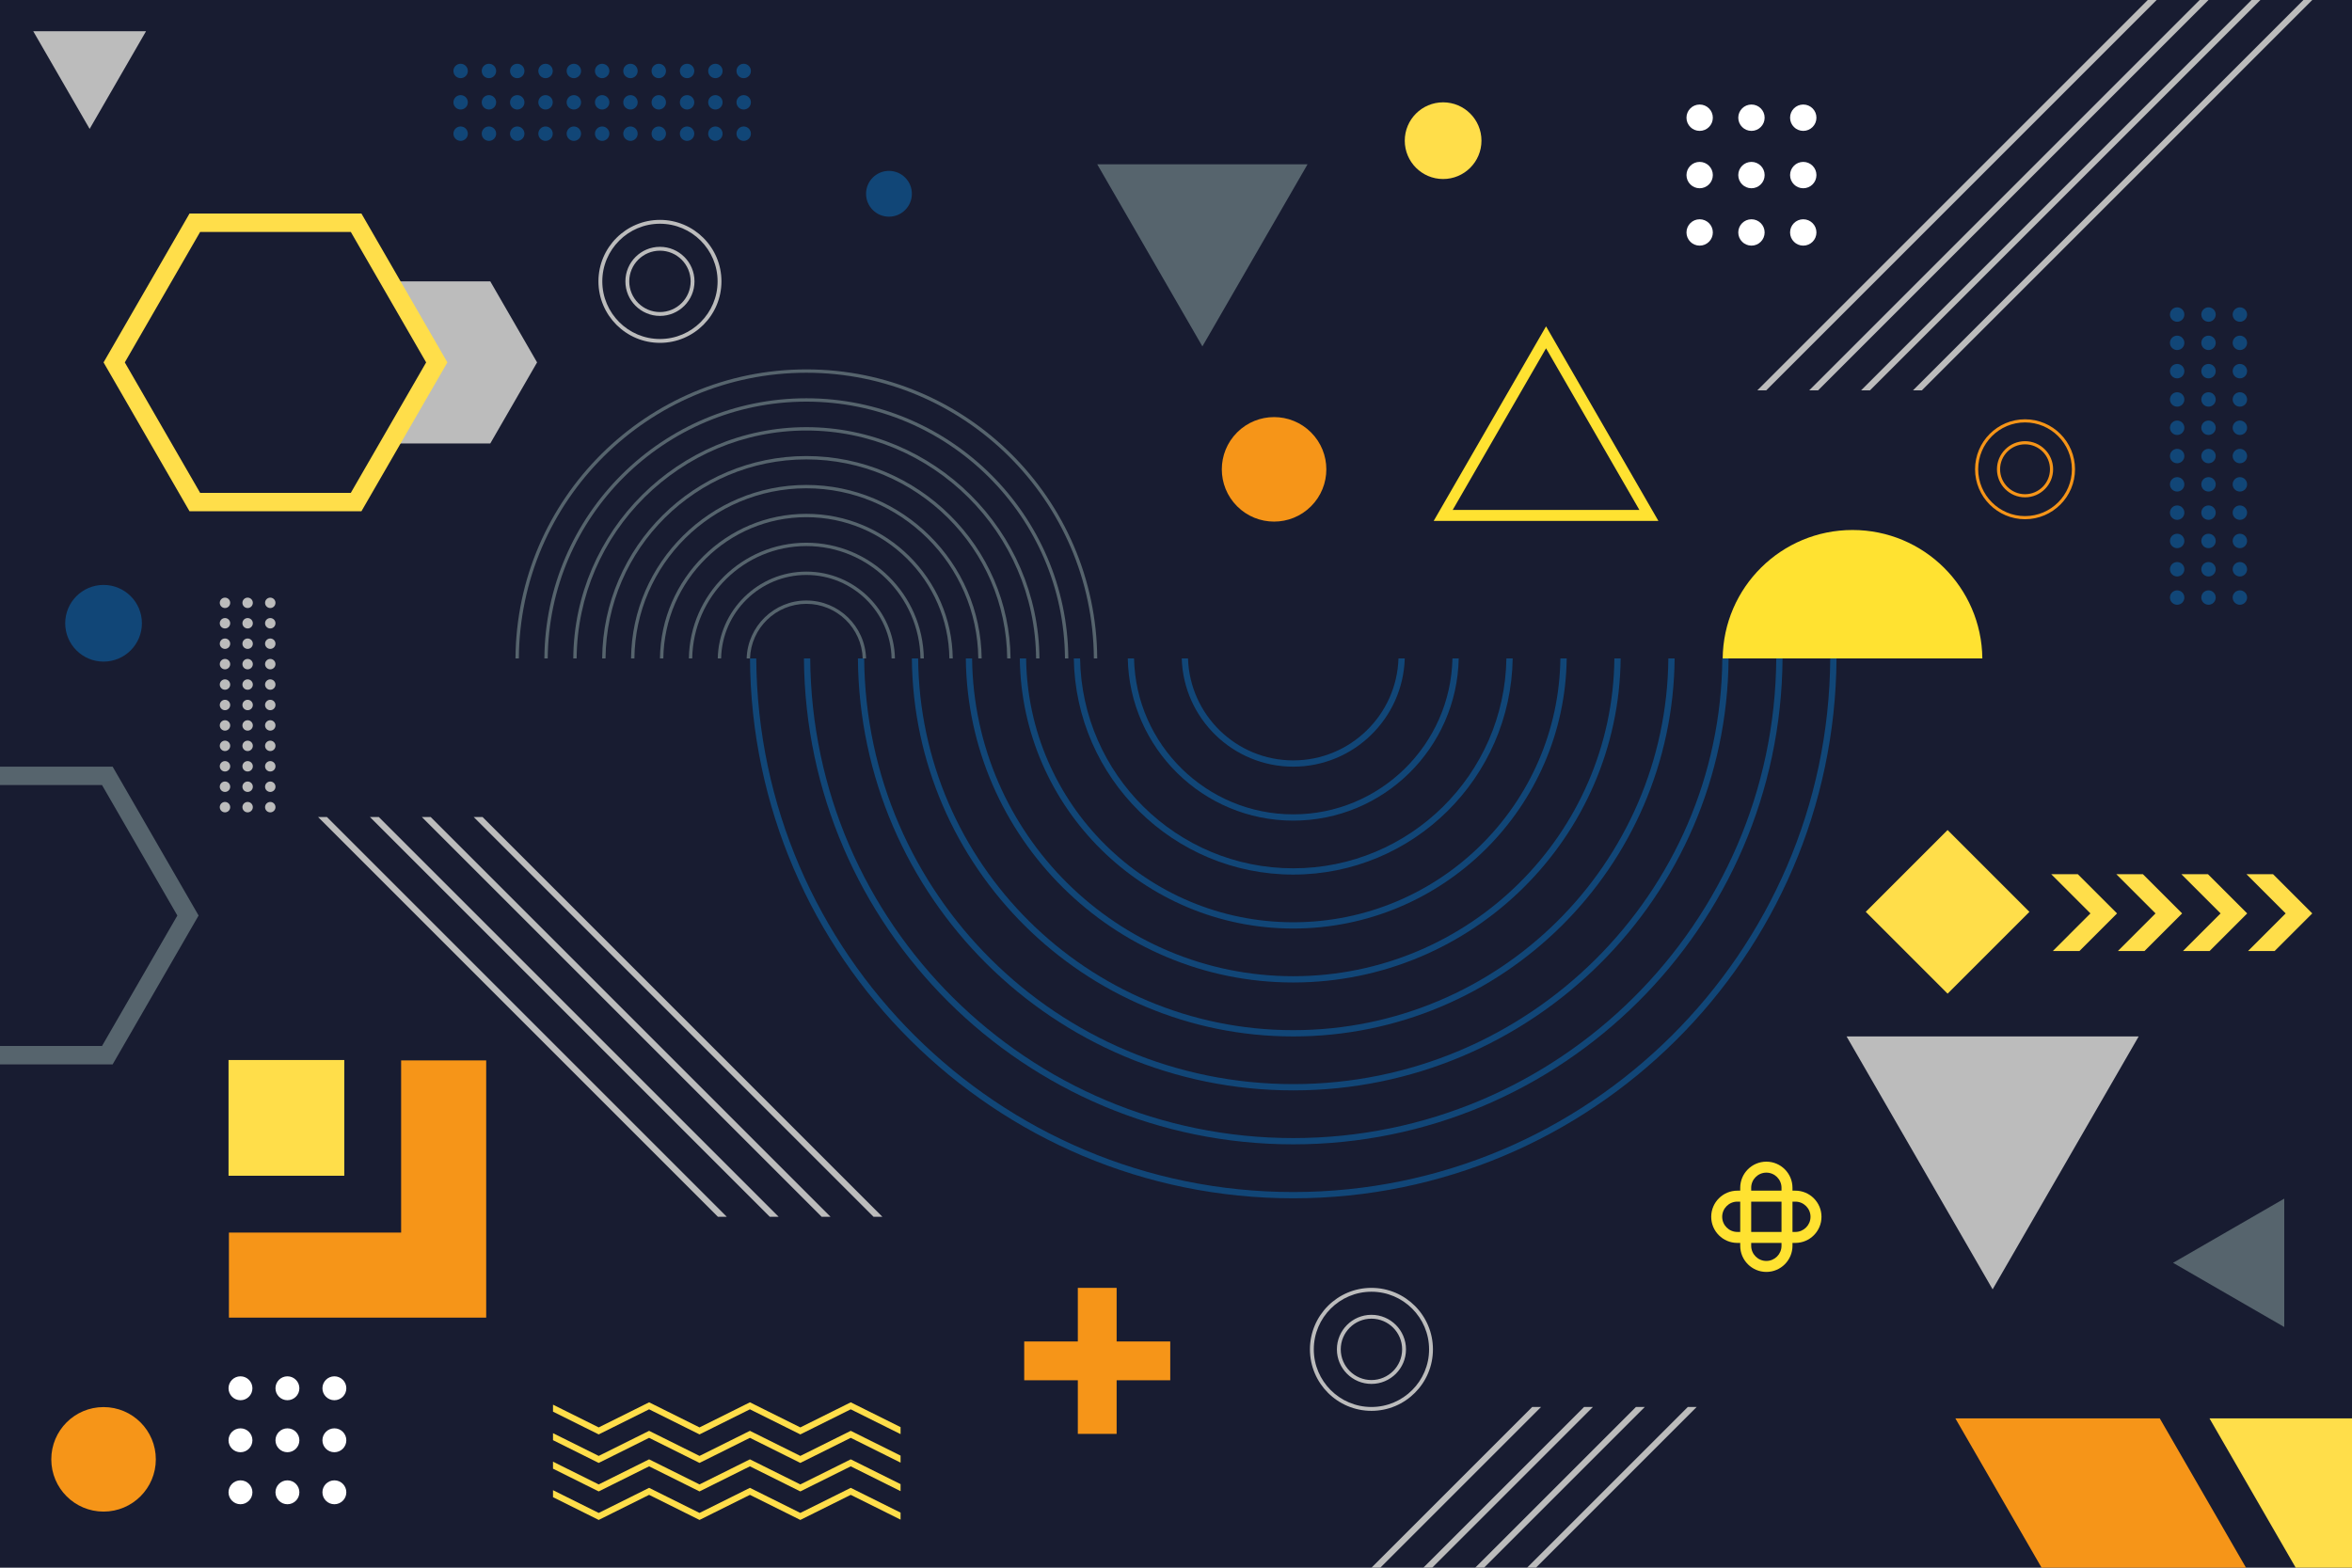 <?xml version="1.0" encoding="utf-8"?>
<!-- Generator: Adobe Illustrator 27.5.0, SVG Export Plug-In . SVG Version: 6.00 Build 0)  -->
<svg version="1.1" xmlns="http://www.w3.org/2000/svg" xmlns:xlink="http://www.w3.org/1999/xlink" x="0px" y="0px"
	 viewBox="0 0 750 500" style="enable-background:new 0 0 750 500;" xml:space="preserve">
<g id="BACKGROUND">
	<rect style="fill:#181C31;" width="750" height="500"/>
</g>
<g id="OBJECTS">
	<g>
		<defs>
			<rect id="SVGID_1_" width="750" height="500"/>
		</defs>
		<clipPath id="SVGID_00000080916790742853406410000002742317641016225466_">
			<use xlink:href="#SVGID_1_"  style="overflow:visible;"/>
		</clipPath>
		<g style="clip-path:url(#SVGID_00000080916790742853406410000002742317641016225466_);">
			<g>
				<g>
					<g>
						<g>
							<g>
								<g>
									<path style="fill:#114677;" d="M694.247,188.286c1.269,0,2.297,1.029,2.297,2.297c0,1.269-1.029,2.298-2.297,2.298
										c-1.269,0-2.298-1.029-2.298-2.298C691.949,189.314,692.978,188.286,694.247,188.286z"/>
								</g>
							</g>
						</g>
						<g>
							<g>
								<g>
									<path style="fill:#114677;" d="M694.247,179.26c1.269,0,2.297,1.029,2.297,2.298c0,1.269-1.029,2.298-2.297,2.298
										c-1.269,0-2.298-1.029-2.298-2.298C691.949,180.288,692.978,179.26,694.247,179.26z"/>
								</g>
							</g>
						</g>
						<g>
							<g>
								<g>
									<path style="fill:#114677;" d="M694.247,170.234c1.269,0,2.297,1.029,2.297,2.298c0,1.269-1.029,2.298-2.297,2.298
										c-1.269,0-2.298-1.029-2.298-2.298C691.949,171.262,692.978,170.234,694.247,170.234z"/>
								</g>
							</g>
						</g>
						<g>
							<g>
								<g>
									<path style="fill:#114677;" d="M694.247,161.208c1.269,0,2.297,1.029,2.297,2.298c0,1.269-1.029,2.298-2.297,2.298
										c-1.269,0-2.298-1.029-2.298-2.298C691.949,162.236,692.978,161.208,694.247,161.208z"/>
								</g>
							</g>
						</g>
						<g>
							<g>
								<g>
									<path style="fill:#114677;" d="M694.247,152.182c1.269,0,2.297,1.029,2.297,2.298c0,1.269-1.029,2.298-2.297,2.298
										c-1.269,0-2.298-1.029-2.298-2.298C691.949,153.21,692.978,152.182,694.247,152.182z"/>
								</g>
							</g>
						</g>
						<g>
							<g>
								<g>
									<path style="fill:#114677;" d="M694.247,143.156c1.269,0,2.297,1.029,2.297,2.298c0,1.269-1.029,2.298-2.297,2.298
										c-1.269,0-2.298-1.029-2.298-2.298C691.949,144.184,692.978,143.156,694.247,143.156z"/>
								</g>
							</g>
						</g>
						<g>
							<g>
								<g>
									<path style="fill:#114677;" d="M694.247,134.13c1.269,0,2.297,1.029,2.297,2.298c0,1.269-1.029,2.298-2.297,2.298
										c-1.269,0-2.298-1.029-2.298-2.298C691.949,135.158,692.978,134.13,694.247,134.13z"/>
								</g>
							</g>
						</g>
						<g>
							<g>
								<g>
									<path style="fill:#114677;" d="M694.247,125.104c1.269,0,2.297,1.029,2.297,2.298c0,1.269-1.029,2.298-2.297,2.298
										c-1.269,0-2.298-1.029-2.298-2.298C691.949,126.132,692.978,125.104,694.247,125.104z"/>
								</g>
							</g>
						</g>
						<g>
							<g>
								<g>
									<path style="fill:#114677;" d="M694.247,116.078c1.269,0,2.297,1.029,2.297,2.298c0,1.269-1.029,2.298-2.297,2.298
										c-1.269,0-2.298-1.029-2.298-2.298C691.949,117.106,692.978,116.078,694.247,116.078z"/>
								</g>
							</g>
						</g>
						<g>
							<g>
								<g>
									<path style="fill:#114677;" d="M694.247,107.052c1.269,0,2.297,1.029,2.297,2.298c0,1.269-1.029,2.298-2.297,2.298
										c-1.269,0-2.298-1.029-2.298-2.298C691.949,108.08,692.978,107.052,694.247,107.052z"/>
								</g>
							</g>
						</g>
						<g>
							<g>
								<g>
									<path style="fill:#114677;" d="M694.247,98.026c1.269,0,2.297,1.029,2.297,2.297c0,1.269-1.029,2.298-2.297,2.298
										c-1.269,0-2.298-1.029-2.298-2.298C691.949,99.054,692.978,98.026,694.247,98.026z"/>
								</g>
							</g>
						</g>
					</g>
				</g>
				<g>
					<g>
						<g>
							<g>
								<g>
									<path style="fill:#114677;" d="M704.247,188.286c1.269,0,2.297,1.029,2.297,2.297c0,1.269-1.029,2.298-2.297,2.298
										c-1.269,0-2.298-1.029-2.298-2.298C701.949,189.314,702.978,188.286,704.247,188.286z"/>
								</g>
							</g>
						</g>
						<g>
							<g>
								<g>
									<path style="fill:#114677;" d="M704.247,179.26c1.269,0,2.297,1.029,2.297,2.298c0,1.269-1.029,2.298-2.297,2.298
										c-1.269,0-2.298-1.029-2.298-2.298C701.949,180.288,702.978,179.26,704.247,179.26z"/>
								</g>
							</g>
						</g>
						<g>
							<g>
								<g>
									<path style="fill:#114677;" d="M704.247,170.234c1.269,0,2.297,1.029,2.297,2.298c0,1.269-1.029,2.298-2.297,2.298
										c-1.269,0-2.298-1.029-2.298-2.298C701.949,171.262,702.978,170.234,704.247,170.234z"/>
								</g>
							</g>
						</g>
						<g>
							<g>
								<g>
									<path style="fill:#114677;" d="M704.247,161.208c1.269,0,2.297,1.029,2.297,2.298c0,1.269-1.029,2.298-2.297,2.298
										c-1.269,0-2.298-1.029-2.298-2.298C701.949,162.236,702.978,161.208,704.247,161.208z"/>
								</g>
							</g>
						</g>
						<g>
							<g>
								<g>
									<path style="fill:#114677;" d="M704.247,152.182c1.269,0,2.297,1.029,2.297,2.298c0,1.269-1.029,2.298-2.297,2.298
										c-1.269,0-2.298-1.029-2.298-2.298C701.949,153.21,702.978,152.182,704.247,152.182z"/>
								</g>
							</g>
						</g>
						<g>
							<g>
								<g>
									<path style="fill:#114677;" d="M704.247,143.156c1.269,0,2.297,1.029,2.297,2.298c0,1.269-1.029,2.298-2.297,2.298
										c-1.269,0-2.298-1.029-2.298-2.298C701.949,144.184,702.978,143.156,704.247,143.156z"/>
								</g>
							</g>
						</g>
						<g>
							<g>
								<g>
									<path style="fill:#114677;" d="M704.247,134.13c1.269,0,2.297,1.029,2.297,2.298c0,1.269-1.029,2.298-2.297,2.298
										c-1.269,0-2.298-1.029-2.298-2.298C701.949,135.158,702.978,134.13,704.247,134.13z"/>
								</g>
							</g>
						</g>
						<g>
							<g>
								<g>
									<path style="fill:#114677;" d="M704.247,125.104c1.269,0,2.297,1.029,2.297,2.298c0,1.269-1.029,2.298-2.297,2.298
										c-1.269,0-2.298-1.029-2.298-2.298C701.949,126.132,702.978,125.104,704.247,125.104z"/>
								</g>
							</g>
						</g>
						<g>
							<g>
								<g>
									<path style="fill:#114677;" d="M704.247,116.078c1.269,0,2.297,1.029,2.297,2.298c0,1.269-1.029,2.298-2.297,2.298
										c-1.269,0-2.298-1.029-2.298-2.298C701.949,117.106,702.978,116.078,704.247,116.078z"/>
								</g>
							</g>
						</g>
						<g>
							<g>
								<g>
									<path style="fill:#114677;" d="M704.247,107.052c1.269,0,2.297,1.029,2.297,2.298c0,1.269-1.029,2.298-2.297,2.298
										c-1.269,0-2.298-1.029-2.298-2.298C701.949,108.08,702.978,107.052,704.247,107.052z"/>
								</g>
							</g>
						</g>
						<g>
							<g>
								<g>
									<path style="fill:#114677;" d="M704.247,98.026c1.269,0,2.297,1.029,2.297,2.297c0,1.269-1.029,2.298-2.297,2.298
										c-1.269,0-2.298-1.029-2.298-2.298C701.949,99.054,702.978,98.026,704.247,98.026z"/>
								</g>
							</g>
						</g>
					</g>
				</g>
				<g>
					<g>
						<g>
							<g>
								<g>
									<path style="fill:#114677;" d="M714.247,188.286c1.269,0,2.297,1.029,2.297,2.297c0,1.269-1.029,2.298-2.297,2.298
										c-1.269,0-2.298-1.029-2.298-2.298C711.949,189.314,712.978,188.286,714.247,188.286z"/>
								</g>
							</g>
						</g>
						<g>
							<g>
								<g>
									<path style="fill:#114677;" d="M714.247,179.26c1.269,0,2.297,1.029,2.297,2.298c0,1.269-1.029,2.298-2.297,2.298
										c-1.269,0-2.298-1.029-2.298-2.298C711.949,180.288,712.978,179.26,714.247,179.26z"/>
								</g>
							</g>
						</g>
						<g>
							<g>
								<g>
									<path style="fill:#114677;" d="M714.247,170.234c1.269,0,2.297,1.029,2.297,2.298c0,1.269-1.029,2.298-2.297,2.298
										c-1.269,0-2.298-1.029-2.298-2.298C711.949,171.262,712.978,170.234,714.247,170.234z"/>
								</g>
							</g>
						</g>
						<g>
							<g>
								<g>
									<path style="fill:#114677;" d="M714.247,161.208c1.269,0,2.297,1.029,2.297,2.298c0,1.269-1.029,2.298-2.297,2.298
										c-1.269,0-2.298-1.029-2.298-2.298C711.949,162.236,712.978,161.208,714.247,161.208z"/>
								</g>
							</g>
						</g>
						<g>
							<g>
								<g>
									<path style="fill:#114677;" d="M714.247,152.182c1.269,0,2.297,1.029,2.297,2.298c0,1.269-1.029,2.298-2.297,2.298
										c-1.269,0-2.298-1.029-2.298-2.298C711.949,153.21,712.978,152.182,714.247,152.182z"/>
								</g>
							</g>
						</g>
						<g>
							<g>
								<g>
									<path style="fill:#114677;" d="M714.247,143.156c1.269,0,2.297,1.029,2.297,2.298c0,1.269-1.029,2.298-2.297,2.298
										c-1.269,0-2.298-1.029-2.298-2.298C711.949,144.184,712.978,143.156,714.247,143.156z"/>
								</g>
							</g>
						</g>
						<g>
							<g>
								<g>
									<path style="fill:#114677;" d="M714.247,134.13c1.269,0,2.297,1.029,2.297,2.298c0,1.269-1.029,2.298-2.297,2.298
										c-1.269,0-2.298-1.029-2.298-2.298C711.949,135.158,712.978,134.13,714.247,134.13z"/>
								</g>
							</g>
						</g>
						<g>
							<g>
								<g>
									<path style="fill:#114677;" d="M714.247,125.104c1.269,0,2.297,1.029,2.297,2.298c0,1.269-1.029,2.298-2.297,2.298
										c-1.269,0-2.298-1.029-2.298-2.298C711.949,126.132,712.978,125.104,714.247,125.104z"/>
								</g>
							</g>
						</g>
						<g>
							<g>
								<g>
									<path style="fill:#114677;" d="M714.247,116.078c1.269,0,2.297,1.029,2.297,2.298c0,1.269-1.029,2.298-2.297,2.298
										c-1.269,0-2.298-1.029-2.298-2.298C711.949,117.106,712.978,116.078,714.247,116.078z"/>
								</g>
							</g>
						</g>
						<g>
							<g>
								<g>
									<path style="fill:#114677;" d="M714.247,107.052c1.269,0,2.297,1.029,2.297,2.298c0,1.269-1.029,2.298-2.297,2.298
										c-1.269,0-2.298-1.029-2.298-2.298C711.949,108.08,712.978,107.052,714.247,107.052z"/>
								</g>
							</g>
						</g>
						<g>
							<g>
								<g>
									<path style="fill:#114677;" d="M714.247,98.026c1.269,0,2.297,1.029,2.297,2.297c0,1.269-1.029,2.298-2.297,2.298
										c-1.269,0-2.298-1.029-2.298-2.298C711.949,99.054,712.978,98.026,714.247,98.026z"/>
								</g>
							</g>
						</g>
					</g>
				</g>
			</g>
			<g>
				<g>
					<g>
						<g>
							<g>
								<g>
									<path style="fill:#114677;" d="M149.183,22.636c0,1.269-1.029,2.297-2.298,2.297c-1.269,0-2.298-1.029-2.298-2.297
										c0-1.269,1.029-2.298,2.298-2.298C148.155,20.339,149.183,21.367,149.183,22.636z"/>
								</g>
							</g>
						</g>
						<g>
							<g>
								<g>
									<path style="fill:#114677;" d="M158.209,22.636c0,1.269-1.029,2.297-2.298,2.297c-1.269,0-2.298-1.029-2.298-2.297
										c0-1.269,1.029-2.298,2.298-2.298C157.181,20.339,158.209,21.367,158.209,22.636z"/>
								</g>
							</g>
						</g>
						<g>
							<g>
								<g>
									<path style="fill:#114677;" d="M167.235,22.636c0,1.269-1.029,2.297-2.298,2.297c-1.269,0-2.298-1.029-2.298-2.297
										c0-1.269,1.029-2.298,2.298-2.298C166.207,20.339,167.235,21.367,167.235,22.636z"/>
								</g>
							</g>
						</g>
						<g>
							<g>
								<g>
									<path style="fill:#114677;" d="M176.261,22.636c0,1.269-1.029,2.297-2.298,2.297c-1.269,0-2.298-1.029-2.298-2.297
										c0-1.269,1.029-2.298,2.298-2.298C175.233,20.339,176.261,21.367,176.261,22.636z"/>
								</g>
							</g>
						</g>
						<g>
							<g>
								<g>
									<path style="fill:#114677;" d="M185.287,22.636c0,1.269-1.029,2.297-2.297,2.297c-1.269,0-2.298-1.029-2.298-2.297
										c0-1.269,1.029-2.298,2.298-2.298C184.259,20.339,185.287,21.367,185.287,22.636z"/>
								</g>
							</g>
						</g>
						<g>
							<g>
								<g>
									<path style="fill:#114677;" d="M194.313,22.636c0,1.269-1.029,2.297-2.298,2.297c-1.269,0-2.297-1.029-2.297-2.297
										c0-1.269,1.029-2.298,2.297-2.298C193.285,20.339,194.313,21.367,194.313,22.636z"/>
								</g>
							</g>
						</g>
						<g>
							<g>
								<g>
									<path style="fill:#114677;" d="M203.339,22.636c0,1.269-1.029,2.297-2.298,2.297c-1.269,0-2.298-1.029-2.298-2.297
										c0-1.269,1.029-2.298,2.298-2.298C202.311,20.339,203.339,21.367,203.339,22.636z"/>
								</g>
							</g>
						</g>
						<g>
							<g>
								<g>
									<path style="fill:#114677;" d="M212.365,22.636c0,1.269-1.029,2.297-2.298,2.297c-1.269,0-2.298-1.029-2.298-2.297
										c0-1.269,1.029-2.298,2.298-2.298C211.337,20.339,212.365,21.367,212.365,22.636z"/>
								</g>
							</g>
						</g>
						<g>
							<g>
								<g>
									<path style="fill:#114677;" d="M221.391,22.636c0,1.269-1.029,2.297-2.298,2.297c-1.269,0-2.298-1.029-2.298-2.297
										c0-1.269,1.029-2.298,2.298-2.298C220.363,20.339,221.391,21.367,221.391,22.636z"/>
								</g>
							</g>
						</g>
						<g>
							<g>
								<g>
									<path style="fill:#114677;" d="M230.417,22.636c0,1.269-1.029,2.297-2.298,2.297c-1.269,0-2.298-1.029-2.298-2.297
										c0-1.269,1.029-2.298,2.298-2.298C229.389,20.339,230.417,21.367,230.417,22.636z"/>
								</g>
							</g>
						</g>
						<g>
							<g>
								<g>
									<path style="fill:#114677;" d="M239.443,22.636c0,1.269-1.029,2.297-2.298,2.297c-1.269,0-2.297-1.029-2.297-2.297
										c0-1.269,1.029-2.298,2.297-2.298C238.415,20.339,239.443,21.367,239.443,22.636z"/>
								</g>
							</g>
						</g>
					</g>
				</g>
				<g>
					<g>
						<g>
							<g>
								<g>
									<path style="fill:#114677;" d="M149.183,32.636c0,1.269-1.029,2.297-2.298,2.297c-1.269,0-2.298-1.029-2.298-2.297
										c0-1.269,1.029-2.298,2.298-2.298C148.155,30.339,149.183,31.367,149.183,32.636z"/>
								</g>
							</g>
						</g>
						<g>
							<g>
								<g>
									<path style="fill:#114677;" d="M158.209,32.636c0,1.269-1.029,2.297-2.298,2.297c-1.269,0-2.298-1.029-2.298-2.297
										c0-1.269,1.029-2.298,2.298-2.298C157.181,30.339,158.209,31.367,158.209,32.636z"/>
								</g>
							</g>
						</g>
						<g>
							<g>
								<g>
									<path style="fill:#114677;" d="M167.235,32.636c0,1.269-1.029,2.297-2.298,2.297c-1.269,0-2.298-1.029-2.298-2.297
										c0-1.269,1.029-2.298,2.298-2.298C166.207,30.339,167.235,31.367,167.235,32.636z"/>
								</g>
							</g>
						</g>
						<g>
							<g>
								<g>
									<path style="fill:#114677;" d="M176.261,32.636c0,1.269-1.029,2.297-2.298,2.297c-1.269,0-2.298-1.029-2.298-2.297
										c0-1.269,1.029-2.298,2.298-2.298C175.233,30.339,176.261,31.367,176.261,32.636z"/>
								</g>
							</g>
						</g>
						<g>
							<g>
								<g>
									<path style="fill:#114677;" d="M185.287,32.636c0,1.269-1.029,2.297-2.297,2.297c-1.269,0-2.298-1.029-2.298-2.297
										c0-1.269,1.029-2.298,2.298-2.298C184.259,30.339,185.287,31.367,185.287,32.636z"/>
								</g>
							</g>
						</g>
						<g>
							<g>
								<g>
									<path style="fill:#114677;" d="M194.313,32.636c0,1.269-1.029,2.297-2.298,2.297c-1.269,0-2.297-1.029-2.297-2.297
										c0-1.269,1.029-2.298,2.297-2.298C193.285,30.339,194.313,31.367,194.313,32.636z"/>
								</g>
							</g>
						</g>
						<g>
							<g>
								<g>
									<path style="fill:#114677;" d="M203.339,32.636c0,1.269-1.029,2.297-2.298,2.297c-1.269,0-2.298-1.029-2.298-2.297
										c0-1.269,1.029-2.298,2.298-2.298C202.311,30.339,203.339,31.367,203.339,32.636z"/>
								</g>
							</g>
						</g>
						<g>
							<g>
								<g>
									<path style="fill:#114677;" d="M212.365,32.636c0,1.269-1.029,2.297-2.298,2.297c-1.269,0-2.298-1.029-2.298-2.297
										c0-1.269,1.029-2.298,2.298-2.298C211.337,30.339,212.365,31.367,212.365,32.636z"/>
								</g>
							</g>
						</g>
						<g>
							<g>
								<g>
									<path style="fill:#114677;" d="M221.391,32.636c0,1.269-1.029,2.297-2.298,2.297c-1.269,0-2.298-1.029-2.298-2.297
										c0-1.269,1.029-2.298,2.298-2.298C220.363,30.339,221.391,31.367,221.391,32.636z"/>
								</g>
							</g>
						</g>
						<g>
							<g>
								<g>
									<path style="fill:#114677;" d="M230.417,32.636c0,1.269-1.029,2.297-2.298,2.297c-1.269,0-2.298-1.029-2.298-2.297
										c0-1.269,1.029-2.298,2.298-2.298C229.389,30.339,230.417,31.367,230.417,32.636z"/>
								</g>
							</g>
						</g>
						<g>
							<g>
								<g>
									<path style="fill:#114677;" d="M239.443,32.636c0,1.269-1.029,2.297-2.298,2.297c-1.269,0-2.297-1.029-2.297-2.297
										c0-1.269,1.029-2.298,2.297-2.298C238.415,30.339,239.443,31.367,239.443,32.636z"/>
								</g>
							</g>
						</g>
					</g>
				</g>
				<g>
					<g>
						<g>
							<g>
								<g>
									<path style="fill:#114677;" d="M149.183,42.636c0,1.269-1.029,2.297-2.298,2.297c-1.269,0-2.298-1.029-2.298-2.297
										c0-1.269,1.029-2.298,2.298-2.298C148.155,40.339,149.183,41.367,149.183,42.636z"/>
								</g>
							</g>
						</g>
						<g>
							<g>
								<g>
									<path style="fill:#114677;" d="M158.209,42.636c0,1.269-1.029,2.297-2.298,2.297c-1.269,0-2.298-1.029-2.298-2.297
										c0-1.269,1.029-2.298,2.298-2.298C157.181,40.339,158.209,41.367,158.209,42.636z"/>
								</g>
							</g>
						</g>
						<g>
							<g>
								<g>
									<path style="fill:#114677;" d="M167.235,42.636c0,1.269-1.029,2.297-2.298,2.297c-1.269,0-2.298-1.029-2.298-2.297
										c0-1.269,1.029-2.298,2.298-2.298C166.207,40.339,167.235,41.367,167.235,42.636z"/>
								</g>
							</g>
						</g>
						<g>
							<g>
								<g>
									<path style="fill:#114677;" d="M176.261,42.636c0,1.269-1.029,2.297-2.298,2.297c-1.269,0-2.298-1.029-2.298-2.297
										c0-1.269,1.029-2.298,2.298-2.298C175.233,40.339,176.261,41.367,176.261,42.636z"/>
								</g>
							</g>
						</g>
						<g>
							<g>
								<g>
									<path style="fill:#114677;" d="M185.287,42.636c0,1.269-1.029,2.297-2.297,2.297c-1.269,0-2.298-1.029-2.298-2.297
										c0-1.269,1.029-2.298,2.298-2.298C184.259,40.339,185.287,41.367,185.287,42.636z"/>
								</g>
							</g>
						</g>
						<g>
							<g>
								<g>
									<path style="fill:#114677;" d="M194.313,42.636c0,1.269-1.029,2.297-2.298,2.297c-1.269,0-2.297-1.029-2.297-2.297
										c0-1.269,1.029-2.298,2.297-2.298C193.285,40.339,194.313,41.367,194.313,42.636z"/>
								</g>
							</g>
						</g>
						<g>
							<g>
								<g>
									<path style="fill:#114677;" d="M203.339,42.636c0,1.269-1.029,2.297-2.298,2.297c-1.269,0-2.298-1.029-2.298-2.297
										c0-1.269,1.029-2.298,2.298-2.298C202.311,40.339,203.339,41.367,203.339,42.636z"/>
								</g>
							</g>
						</g>
						<g>
							<g>
								<g>
									<path style="fill:#114677;" d="M212.365,42.636c0,1.269-1.029,2.297-2.298,2.297c-1.269,0-2.298-1.029-2.298-2.297
										c0-1.269,1.029-2.298,2.298-2.298C211.337,40.339,212.365,41.367,212.365,42.636z"/>
								</g>
							</g>
						</g>
						<g>
							<g>
								<g>
									<path style="fill:#114677;" d="M221.391,42.636c0,1.269-1.029,2.297-2.298,2.297c-1.269,0-2.298-1.029-2.298-2.297
										c0-1.269,1.029-2.298,2.298-2.298C220.363,40.339,221.391,41.367,221.391,42.636z"/>
								</g>
							</g>
						</g>
						<g>
							<g>
								<g>
									<path style="fill:#114677;" d="M230.417,42.636c0,1.269-1.029,2.297-2.298,2.297c-1.269,0-2.298-1.029-2.298-2.297
										c0-1.269,1.029-2.298,2.298-2.298C229.389,40.339,230.417,41.367,230.417,42.636z"/>
								</g>
							</g>
						</g>
						<g>
							<g>
								<g>
									<path style="fill:#114677;" d="M239.443,42.636c0,1.269-1.029,2.297-2.298,2.297c-1.269,0-2.297-1.029-2.297-2.297
										c0-1.269,1.029-2.298,2.297-2.298C238.415,40.339,239.443,41.367,239.443,42.636z"/>
								</g>
							</g>
						</g>
					</g>
				</g>
			</g>
			<g>
				<g>
					<g>
						<g>
							<g>
								<g>
									<circle style="fill:#BCBCBC;" cx="71.743" cy="257.435" r="1.659"/>
								</g>
							</g>
						</g>
						<g>
							<g>
								<g>
									<path style="fill:#BCBCBC;" d="M71.743,249.259c0.916,0,1.659,0.743,1.659,1.659c0,0.916-0.743,1.659-1.659,1.659
										s-1.659-0.743-1.659-1.659C70.084,250.002,70.827,249.259,71.743,249.259z"/>
								</g>
							</g>
						</g>
						<g>
							<g>
								<g>
									<path style="fill:#BCBCBC;" d="M71.743,242.743c0.916,0,1.659,0.743,1.659,1.659c0,0.916-0.743,1.659-1.659,1.659
										s-1.659-0.743-1.659-1.659C70.084,243.485,70.827,242.743,71.743,242.743z"/>
								</g>
							</g>
						</g>
						<g>
							<g>
								<g>
									<path style="fill:#BCBCBC;" d="M71.743,236.226c0.916,0,1.659,0.743,1.659,1.659c0,0.916-0.743,1.659-1.659,1.659
										s-1.659-0.743-1.659-1.659C70.084,236.969,70.827,236.226,71.743,236.226z"/>
								</g>
							</g>
						</g>
						<g>
							<g>
								<g>
									<circle style="fill:#BCBCBC;" cx="71.743" cy="231.368" r="1.659"/>
								</g>
							</g>
						</g>
						<g>
							<g>
								<g>
									<circle style="fill:#BCBCBC;" cx="71.743" cy="224.851" r="1.659"/>
								</g>
							</g>
						</g>
						<g>
							<g>
								<g>
									<circle style="fill:#BCBCBC;" cx="71.743" cy="218.334" r="1.659"/>
								</g>
							</g>
						</g>
						<g>
							<g>
								<g>
									<path style="fill:#BCBCBC;" d="M71.743,210.159c0.916,0,1.659,0.743,1.659,1.659c0,0.916-0.743,1.659-1.659,1.659
										s-1.659-0.743-1.659-1.659C70.084,210.902,70.827,210.159,71.743,210.159z"/>
								</g>
							</g>
						</g>
						<g>
							<g>
								<g>
									<path style="fill:#BCBCBC;" d="M71.743,203.642c0.916,0,1.659,0.743,1.659,1.659c0,0.916-0.743,1.659-1.659,1.659
										s-1.659-0.743-1.659-1.659C70.084,204.385,70.827,203.642,71.743,203.642z"/>
								</g>
							</g>
						</g>
						<g>
							<g>
								<g>
									<circle style="fill:#BCBCBC;" cx="71.743" cy="198.784" r="1.659"/>
								</g>
							</g>
						</g>
						<g>
							<g>
								<g>
									<path style="fill:#BCBCBC;" d="M71.743,190.609c0.916,0,1.659,0.743,1.659,1.659c0,0.916-0.743,1.659-1.659,1.659
										s-1.659-0.743-1.659-1.659C70.084,191.351,70.827,190.609,71.743,190.609z"/>
								</g>
							</g>
						</g>
					</g>
				</g>
				<g>
					<g>
						<g>
							<g>
								<g>
									<circle style="fill:#BCBCBC;" cx="78.963" cy="257.435" r="1.659"/>
								</g>
							</g>
						</g>
						<g>
							<g>
								<g>
									<path style="fill:#BCBCBC;" d="M78.963,249.259c0.916,0,1.659,0.743,1.659,1.659c0,0.916-0.743,1.659-1.659,1.659
										c-0.916,0-1.659-0.743-1.659-1.659C77.304,250.002,78.047,249.259,78.963,249.259z"/>
								</g>
							</g>
						</g>
						<g>
							<g>
								<g>
									<path style="fill:#BCBCBC;" d="M78.963,242.743c0.916,0,1.659,0.743,1.659,1.659c0,0.916-0.743,1.659-1.659,1.659
										c-0.916,0-1.659-0.743-1.659-1.659C77.304,243.485,78.047,242.743,78.963,242.743z"/>
								</g>
							</g>
						</g>
						<g>
							<g>
								<g>
									<path style="fill:#BCBCBC;" d="M78.963,236.226c0.916,0,1.659,0.743,1.659,1.659c0,0.916-0.743,1.659-1.659,1.659
										c-0.916,0-1.659-0.743-1.659-1.659C77.304,236.969,78.047,236.226,78.963,236.226z"/>
								</g>
							</g>
						</g>
						<g>
							<g>
								<g>
									<circle style="fill:#BCBCBC;" cx="78.963" cy="231.368" r="1.659"/>
								</g>
							</g>
						</g>
						<g>
							<g>
								<g>
									<circle style="fill:#BCBCBC;" cx="78.963" cy="224.851" r="1.659"/>
								</g>
							</g>
						</g>
						<g>
							<g>
								<g>
									<circle style="fill:#BCBCBC;" cx="78.963" cy="218.334" r="1.659"/>
								</g>
							</g>
						</g>
						<g>
							<g>
								<g>
									<path style="fill:#BCBCBC;" d="M78.963,210.159c0.916,0,1.659,0.743,1.659,1.659c0,0.916-0.743,1.659-1.659,1.659
										c-0.916,0-1.659-0.743-1.659-1.659C77.304,210.902,78.047,210.159,78.963,210.159z"/>
								</g>
							</g>
						</g>
						<g>
							<g>
								<g>
									<path style="fill:#BCBCBC;" d="M78.963,203.642c0.916,0,1.659,0.743,1.659,1.659c0,0.916-0.743,1.659-1.659,1.659
										c-0.916,0-1.659-0.743-1.659-1.659C77.304,204.385,78.047,203.642,78.963,203.642z"/>
								</g>
							</g>
						</g>
						<g>
							<g>
								<g>
									<circle style="fill:#BCBCBC;" cx="78.963" cy="198.784" r="1.659"/>
								</g>
							</g>
						</g>
						<g>
							<g>
								<g>
									<path style="fill:#BCBCBC;" d="M78.963,190.609c0.916,0,1.659,0.743,1.659,1.659c0,0.916-0.743,1.659-1.659,1.659
										c-0.916,0-1.659-0.743-1.659-1.659C77.304,191.351,78.047,190.609,78.963,190.609z"/>
								</g>
							</g>
						</g>
					</g>
				</g>
				<g>
					<g>
						<g>
							<g>
								<g>
									<circle style="fill:#BCBCBC;" cx="86.183" cy="257.435" r="1.659"/>
								</g>
							</g>
						</g>
						<g>
							<g>
								<g>
									<path style="fill:#BCBCBC;" d="M86.183,249.259c0.916,0,1.659,0.743,1.659,1.659c0,0.916-0.743,1.659-1.659,1.659
										s-1.659-0.743-1.659-1.659C84.524,250.002,85.267,249.259,86.183,249.259z"/>
								</g>
							</g>
						</g>
						<g>
							<g>
								<g>
									<path style="fill:#BCBCBC;" d="M86.183,242.743c0.916,0,1.659,0.743,1.659,1.659c0,0.916-0.743,1.659-1.659,1.659
										s-1.659-0.743-1.659-1.659C84.524,243.485,85.267,242.743,86.183,242.743z"/>
								</g>
							</g>
						</g>
						<g>
							<g>
								<g>
									<path style="fill:#BCBCBC;" d="M86.183,236.226c0.916,0,1.659,0.743,1.659,1.659c0,0.916-0.743,1.659-1.659,1.659
										s-1.659-0.743-1.659-1.659C84.524,236.969,85.267,236.226,86.183,236.226z"/>
								</g>
							</g>
						</g>
						<g>
							<g>
								<g>
									<circle style="fill:#BCBCBC;" cx="86.183" cy="231.368" r="1.659"/>
								</g>
							</g>
						</g>
						<g>
							<g>
								<g>
									<circle style="fill:#BCBCBC;" cx="86.183" cy="224.851" r="1.659"/>
								</g>
							</g>
						</g>
						<g>
							<g>
								<g>
									<circle style="fill:#BCBCBC;" cx="86.183" cy="218.334" r="1.659"/>
								</g>
							</g>
						</g>
						<g>
							<g>
								<g>
									<path style="fill:#BCBCBC;" d="M86.183,210.159c0.916,0,1.659,0.743,1.659,1.659c0,0.916-0.743,1.659-1.659,1.659
										s-1.659-0.743-1.659-1.659C84.524,210.902,85.267,210.159,86.183,210.159z"/>
								</g>
							</g>
						</g>
						<g>
							<g>
								<g>
									<path style="fill:#BCBCBC;" d="M86.183,203.642c0.916,0,1.659,0.743,1.659,1.659c0,0.916-0.743,1.659-1.659,1.659
										s-1.659-0.743-1.659-1.659C84.524,204.385,85.267,203.642,86.183,203.642z"/>
								</g>
							</g>
						</g>
						<g>
							<g>
								<g>
									<circle style="fill:#BCBCBC;" cx="86.183" cy="198.784" r="1.659"/>
								</g>
							</g>
						</g>
						<g>
							<g>
								<g>
									<path style="fill:#BCBCBC;" d="M86.183,190.609c0.916,0,1.659,0.743,1.659,1.659c0,0.916-0.743,1.659-1.659,1.659
										s-1.659-0.743-1.659-1.659C84.524,191.351,85.267,190.609,86.183,190.609z"/>
								</g>
							</g>
						</g>
					</g>
				</g>
			</g>
			<g>
				<g>
					<g>
						<g>
							<g>
								<polygon style="fill:#FFDE4A;" points="287.173,455.167 271.285,447.258 255.208,455.258 239.134,447.258 223.06,455.258 
									206.988,447.258 190.913,455.258 176.34,448.005 176.34,450.239 190.913,457.492 206.988,449.492 223.06,457.492 
									239.134,449.492 255.208,457.492 271.285,449.492 287.173,457.401 								"/>
							</g>
						</g>
					</g>
				</g>
				<g>
					<g>
						<g>
							<g>
								<polygon style="fill:#FFDE4A;" points="287.173,464.259 271.285,456.35 255.208,464.35 239.134,456.35 223.06,464.35 
									206.988,456.35 190.913,464.35 176.34,457.097 176.34,459.331 190.913,466.585 206.988,458.585 223.06,466.585 
									239.134,458.585 255.208,466.585 271.285,458.585 287.173,466.493 								"/>
							</g>
						</g>
					</g>
				</g>
				<g>
					<g>
						<g>
							<g>
								<polygon style="fill:#FFDE4A;" points="287.173,473.351 271.285,465.443 255.208,473.443 239.134,465.443 223.06,473.443 
									206.988,465.443 190.913,473.443 176.34,466.19 176.34,468.423 190.913,475.677 206.988,467.677 223.06,475.677 
									239.134,467.677 255.208,475.677 271.285,467.677 287.173,475.586 								"/>
							</g>
						</g>
					</g>
				</g>
				<g>
					<g>
						<g>
							<g>
								<polygon style="fill:#FFDE4A;" points="287.173,482.443 271.285,474.534 255.208,482.534 239.134,474.534 223.06,482.534 
									206.988,474.534 190.913,482.534 176.34,475.281 176.34,477.515 190.913,484.769 206.988,476.769 223.06,484.769 
									239.134,476.769 255.208,484.769 271.285,476.769 287.173,484.678 								"/>
							</g>
						</g>
					</g>
				</g>
			</g>
			<g>
				<g>
					<g>
						<rect x="343.694" y="410.754" style="fill:#F69518;" width="12.374" height="46.568"/>
					</g>
				</g>
				<g>
					<g>
						
							<rect x="343.694" y="410.754" transform="matrix(-1.836970e-16 1 -1 -1.836970e-16 783.919 84.158)" style="fill:#F69518;" width="12.374" height="46.568"/>
					</g>
				</g>
			</g>
			<g>
				<g>
					<g>
						<g>
							<g>
								<polygon style="fill:#FFDE4A;" points="663.087,303.318 675.079,291.325 662.572,278.818 654.088,278.818 666.595,291.325 
									654.603,303.318 								"/>
							</g>
						</g>
					</g>
				</g>
				<g>
					<g>
						<g>
							<g>
								<polygon style="fill:#FFDE4A;" points="683.837,303.318 695.829,291.325 683.322,278.818 674.838,278.818 687.345,291.325 
									675.353,303.318 								"/>
							</g>
						</g>
					</g>
				</g>
				<g>
					<g>
						<g>
							<g>
								<polygon style="fill:#FFDE4A;" points="704.587,303.318 716.58,291.325 704.072,278.818 695.588,278.818 708.095,291.325 
									696.103,303.318 								"/>
							</g>
						</g>
					</g>
				</g>
				<g>
					<g>
						<g>
							<g>
								<polygon style="fill:#FFDE4A;" points="725.337,303.318 737.329,291.325 724.822,278.818 716.338,278.818 728.845,291.325 
									716.853,303.318 								"/>
							</g>
						</g>
					</g>
				</g>
			</g>
			<g>
				<g>
					<g>
						<g>
							<g>
								<path style="fill:#114677;" d="M585.624,210.002h-2c-0.576,93.939-77.165,170.185-171.236,170.185
									s-170.66-76.247-171.237-170.185h-2c0.576,95.041,78.062,172.185,173.236,172.185
									C507.562,382.187,585.048,305.043,585.624,210.002z"/>
							</g>
						</g>
					</g>
					<g>
						<g>
							<g>
								<path style="fill:#114677;" d="M568.416,210.002h-2c-0.576,84.45-69.445,152.977-154.028,152.977
									s-153.453-68.527-154.028-152.977h-2c0.576,85.553,70.342,154.977,156.028,154.977
									C498.074,364.979,567.84,295.555,568.416,210.002z"/>
							</g>
						</g>
					</g>
					<g>
						<g>
							<g>
								<path style="fill:#114677;" d="M551.208,210.002h-2c-0.576,74.961-61.726,135.768-136.82,135.768
									s-136.245-60.807-136.82-135.768h-2c0.576,76.064,62.623,137.768,138.82,137.768S550.633,286.066,551.208,210.002z"/>
							</g>
						</g>
					</g>
					<g>
						<g>
							<g>
								<path style="fill:#114677;" d="M534,210.002h-2c-0.575,65.473-54.007,118.56-119.613,118.56s-119.038-53.087-119.613-118.56
									h-2c0.575,66.575,54.904,120.56,121.613,120.56S533.425,276.577,534,210.002z"/>
							</g>
						</g>
					</g>
					<g>
						<g>
							<g>
								<path style="fill:#114677;" d="M516.792,210.002h-2c-0.574,55.983-46.287,101.352-102.405,101.352
									c-56.117,0-101.83-45.369-102.404-101.352h-2c0.574,57.087,47.184,103.352,104.404,103.352
									C469.608,313.354,516.218,267.089,516.792,210.002z"/>
							</g>
						</g>
					</g>
					<g>
						<g>
							<g>
								<path style="fill:#114677;" d="M499.584,210.002h-2.014c-0.575,46.493-38.555,84.144-85.183,84.144
									c-46.628,0-84.607-37.651-85.182-84.144h-2.013c0.573,47.598,39.464,86.144,87.196,86.144
									C460.12,296.146,499.011,257.6,499.584,210.002z"/>
							</g>
						</g>
					</g>
					<g>
						<g>
							<g>
								<path style="fill:#114677;" d="M482.362,210.002h-2c-0.573,37.005-30.835,66.936-67.975,66.936
									c-37.139,0-67.401-29.931-67.974-66.936h-2c0.574,38.108,31.732,68.936,69.974,68.936S481.789,248.11,482.362,210.002z"/>
							</g>
						</g>
					</g>
					<g>
						<g>
							<g>
								<path style="fill:#114677;" d="M465.155,210.002h-2c-0.571,27.516-23.116,49.728-50.767,49.728
									s-50.196-22.212-50.766-49.728h-2c0.571,28.619,24.013,51.728,52.766,51.728
									C441.141,261.73,464.583,238.621,465.155,210.002z"/>
							</g>
						</g>
					</g>
					<g>
						<g>
							<g>
								<path style="fill:#114677;" d="M447.947,210.002h-2c-0.566,18.027-15.396,32.52-33.559,32.52
									c-18.162,0-32.993-14.493-33.558-32.52h-2c0.566,19.13,16.293,34.52,35.558,34.52
									C431.653,244.522,447.38,229.132,447.947,210.002z"/>
							</g>
						</g>
					</g>
				</g>
				<g>
					<g>
						<g>
							<g>
								<path style="fill:#56646D;" d="M164.376,210.002h1.071c0.309-50.296,41.315-91.119,91.682-91.119
									c50.367,0,91.373,40.823,91.681,91.119h1.071c-0.309-50.886-41.795-92.19-92.752-92.19
									C206.171,117.813,164.684,159.116,164.376,210.002z"/>
							</g>
						</g>
					</g>
					<g>
						<g>
							<g>
								<path style="fill:#56646D;" d="M173.589,210.002h1.071c0.308-45.215,37.182-81.905,82.468-81.905
									c45.286,0,82.16,36.69,82.468,81.905h1.071c-0.308-45.806-37.662-82.976-83.539-82.976S173.898,164.196,173.589,210.002z"/>
							</g>
						</g>
					</g>
					<g>
						<g>
							<g>
								<path style="fill:#56646D;" d="M182.803,210.002h1.071c0.308-40.135,33.048-72.692,73.255-72.692
									s72.947,32.557,73.255,72.692h1.071c-0.308-40.725-33.529-73.762-74.326-73.762
									C216.332,136.24,183.111,169.277,182.803,210.002z"/>
							</g>
						</g>
					</g>
					<g>
						<g>
							<g>
								<path style="fill:#56646D;" d="M192.016,210.002h1.071c0.308-35.055,28.916-63.478,64.042-63.478
									s63.734,28.424,64.042,63.478h1.071c-0.308-35.645-29.396-64.549-65.112-64.549
									C221.412,145.453,192.324,174.357,192.016,210.002z"/>
							</g>
						</g>
					</g>
					<g>
						<g>
							<g>
								<path style="fill:#56646D;" d="M201.229,210.002h1.071c0.307-29.974,24.782-54.265,54.828-54.265
									c30.046,0,54.521,24.291,54.828,54.265h1.071c-0.307-30.565-25.263-55.336-55.899-55.336
									C226.492,154.666,201.537,179.437,201.229,210.002z"/>
							</g>
						</g>
					</g>
					<g>
						<g>
							<g>
								<path style="fill:#56646D;" d="M210.443,210.002h1.078c0.308-24.893,20.643-45.052,45.608-45.052
									c24.965,0,45.299,20.158,45.607,45.052h1.078c-0.307-25.484-21.13-46.122-46.685-46.122
									C231.572,163.88,210.749,184.518,210.443,210.002z"/>
							</g>
						</g>
					</g>
					<g>
						<g>
							<g>
								<path style="fill:#56646D;" d="M219.663,210.002h1.071c0.307-19.813,16.51-35.838,36.394-35.838
									c19.884,0,36.087,16.025,36.394,35.838h1.071c-0.307-20.403-16.99-36.909-37.465-36.909S219.97,189.599,219.663,210.002z"/>
							</g>
						</g>
					</g>
					<g>
						<g>
							<g>
								<path style="fill:#56646D;" d="M228.876,210.002h1.071c0.306-14.733,12.377-26.625,27.181-26.625
									c14.804,0,26.875,11.892,27.181,26.625h1.071c-0.306-15.323-12.857-27.696-28.251-27.696
									C241.733,182.306,229.182,194.679,228.876,210.002z"/>
							</g>
						</g>
					</g>
					<g>
						<g>
							<g>
								<path style="fill:#56646D;" d="M238.09,210.002h1.071c0.303-9.652,8.243-17.412,17.968-17.412
									c9.724,0,17.665,7.76,17.967,17.412h1.071c-0.303-10.243-8.724-18.482-19.038-18.482S238.393,199.76,238.09,210.002z"/>
							</g>
						</g>
					</g>
				</g>
			</g>
			<g>
				<path style="fill:#FFE231;" d="M528.826,166.137h-71.652L493,104.084L528.826,166.137z M463.236,162.637h59.527L493,111.085
					L463.236,162.637z"/>
			</g>
			<g>
				<polygon style="fill:#56646D;" points="383.415,110.481 416.95,52.397 349.88,52.397 				"/>
			</g>
			<g>
				<polygon style="fill:#56646D;" points="692.941,402.766 728.399,423.238 728.399,382.294 				"/>
			</g>
			<g>
				<g>
					<polygon style="fill:#F69518;" points="688.703,452.375 623.52,452.375 690.633,568.618 733.087,529.251 					"/>
				</g>
				<g>
					<polygon style="fill:#FFDE4A;" points="760.835,452.375 704.555,452.375 743.411,519.678 780.068,485.688 					"/>
				</g>
			</g>
			<g>
				<polygon style="fill:#BCBCBC;" points="635.403,411.229 681.976,330.562 588.83,330.562 				"/>
			</g>
			<g>
				<polygon style="fill:#BCBCBC;" points="28.584,41.11 46.573,9.953 10.596,9.953 				"/>
			</g>
			<g>
				<g>
					<rect x="72.875" y="338.083" style="fill:#FFDE4A;" width="36.911" height="36.911"/>
				</g>
				<g>
					
						<rect x="602.623" y="272.466" transform="matrix(0.707 0.707 -0.707 0.707 387.622 -353.96)" style="fill:#FFDE4A;" width="36.911" height="36.911"/>
				</g>
				<g>
					<polygon style="fill:#F69518;" points="127.911,338.208 127.911,393.119 73,393.119 73,420.244 155.036,420.244 
						155.036,338.208 					"/>
				</g>
			</g>
			<g>
				<g>
					<g>
						<polygon style="fill:#BCBCBC;" points="231.757,388.084 104.263,260.59 101.435,260.59 228.929,388.084 						"/>
					</g>
				</g>
				<g>
					<g>
						<polygon style="fill:#BCBCBC;" points="248.298,388.084 120.804,260.59 117.976,260.59 245.47,388.084 						"/>
					</g>
				</g>
				<g>
					<g>
						<polygon style="fill:#BCBCBC;" points="264.839,388.084 137.346,260.59 134.518,260.59 262.011,388.084 						"/>
					</g>
				</g>
				<g>
					<g>
						<polygon style="fill:#BCBCBC;" points="281.381,388.084 153.887,260.59 151.059,260.59 278.553,388.084 						"/>
					</g>
				</g>
			</g>
			<g>
				<g>
					<g>
						<polygon style="fill:#BCBCBC;" points="612.836,124.494 737.329,0 734.501,0 610.008,124.494 						"/>
					</g>
				</g>
				<g>
					<g>
						<polygon style="fill:#BCBCBC;" points="596.294,124.494 720.789,0 717.96,0 593.466,124.494 						"/>
					</g>
				</g>
				<g>
					<g>
						<polygon style="fill:#BCBCBC;" points="579.753,124.494 704.246,0 701.418,0 576.925,124.494 						"/>
					</g>
				</g>
				<g>
					<g>
						<polygon style="fill:#BCBCBC;" points="563.212,124.494 687.705,0 684.877,0 560.383,124.494 						"/>
					</g>
				</g>
			</g>
			<g>
				<g>
					<g>
						<polygon style="fill:#BCBCBC;" points="538.197,448.749 486.946,500 489.774,500 541.025,448.749 						"/>
					</g>
				</g>
				<g>
					<g>
						<polygon style="fill:#BCBCBC;" points="521.656,448.749 470.404,500 473.232,500 524.484,448.749 						"/>
					</g>
				</g>
				<g>
					<g>
						<polygon style="fill:#BCBCBC;" points="505.114,448.749 453.863,500 456.691,500 507.942,448.749 						"/>
					</g>
				</g>
				<g>
					<g>
						<polygon style="fill:#BCBCBC;" points="488.573,448.749 437.322,500 440.15,500 491.401,448.749 						"/>
					</g>
				</g>
			</g>
			<g>
				<g>
					<polygon style="fill:#BCBCBC;" points="156.341,89.74 126.497,89.74 139.275,115.586 126.497,141.431 156.341,141.431 
						171.263,115.586 					"/>
				</g>
			</g>
			<g>
				<g>
					<path style="fill:#FFDE4A;" d="M115.253,163.061h-54.82l-27.41-47.475l27.41-47.476h54.82l27.41,47.476L115.253,163.061z
						 M63.819,157.195h48.046l24.023-41.609l-24.023-41.609H63.819l-24.023,41.609L63.819,157.195z"/>
				</g>
			</g>
			<g>
				<g>
					<path style="fill:#56646D;" d="M35.919,339.473h-54.82l-27.41-47.475l27.41-47.475h54.82l27.41,47.475L35.919,339.473z
						 M-15.514,333.607h48.046l24.023-41.609l-24.023-41.609h-48.046l-24.023,41.609L-15.514,333.607z"/>
				</g>
			</g>
			<g>
				<circle style="fill:#114677;" cx="283.471" cy="61.804" r="7.304"/>
			</g>
			<g>
				
					<ellipse transform="matrix(0.707 -0.707 0.707 0.707 13.182 331.157)" style="fill:#F69518;" cx="406.333" cy="149.667" rx="16.667" ry="16.667"/>
			</g>
			<g>
				<circle style="fill:#F69518;" cx="33.022" cy="465.443" r="16.667"/>
			</g>
			<g>
				<circle style="fill:#FFDE4A;" cx="460.176" cy="44.866" r="12.229"/>
			</g>
			<g>
				<circle style="fill:#114677;" cx="33.022" cy="198.784" r="12.229"/>
			</g>
			<g>
				<g>
					<path style="fill:#FFE231;" d="M549.325,210.002h82.802c-0.24-22.665-18.679-40.966-41.401-40.966
						C568.004,169.036,549.565,187.337,549.325,210.002z"/>
				</g>
			</g>
			<g>
				<g>
					<g>
						<path style="fill:#FFE231;" d="M545.667,388.083c0-4.595,3.738-8.333,8.333-8.333h18.5c4.595,0,8.333,3.738,8.333,8.333
							c0,4.596-3.738,8.334-8.333,8.334H554C549.405,396.417,545.667,392.679,545.667,388.083z M577.333,388.083
							c0-2.665-2.169-4.833-4.833-4.833H554c-2.665,0-4.833,2.168-4.833,4.833c0,2.665,2.169,4.834,4.833,4.834h18.5
							C575.165,392.917,577.333,390.748,577.333,388.083z"/>
					</g>
				</g>
				<g>
					<g>
						<path style="fill:#FFE231;" d="M563.25,370.5c4.595,0,8.333,3.738,8.333,8.333v18.5c0,4.595-3.738,8.334-8.333,8.334
							c-4.596,0-8.334-3.738-8.334-8.334v-18.5C554.917,374.238,558.655,370.5,563.25,370.5z M563.25,402.167
							c2.665,0,4.833-2.169,4.833-4.834v-18.5c0-2.665-2.168-4.833-4.833-4.833c-2.665,0-4.834,2.169-4.834,4.833v18.5
							C558.417,399.999,560.585,402.167,563.25,402.167z"/>
					</g>
				</g>
			</g>
			<g>
				<g>
					<g>
						<g>
							<g>
								<g>
									<circle style="fill:#FFFFFF;" cx="541.983" cy="37.542" r="4.204"/>
								</g>
							</g>
						</g>
						<g>
							<g>
								<g>
									<path style="fill:#FFFFFF;" d="M562.704,37.542c0,2.322-1.882,4.204-4.204,4.204c-2.322,0-4.205-1.883-4.205-4.204
										c0-2.322,1.882-4.204,4.205-4.204C560.822,33.337,562.704,35.22,562.704,37.542z"/>
								</g>
							</g>
						</g>
						<g>
							<g>
								<g>
									<path style="fill:#FFFFFF;" d="M579.221,37.542c0,2.322-1.882,4.204-4.204,4.204c-2.322,0-4.204-1.883-4.204-4.204
										c0-2.322,1.882-4.204,4.204-4.204C577.338,33.337,579.221,35.22,579.221,37.542z"/>
								</g>
							</g>
						</g>
					</g>
				</g>
				<g>
					<g>
						<g>
							<g>
								<g>
									<path style="fill:#FFFFFF;" d="M546.188,55.84c0,2.322-1.882,4.204-4.204,4.204s-4.204-1.882-4.204-4.204
										c0-2.322,1.882-4.204,4.204-4.204S546.188,53.518,546.188,55.84z"/>
								</g>
							</g>
						</g>
						<g>
							<g>
								<g>
									<path style="fill:#FFFFFF;" d="M562.704,55.84c0,2.322-1.882,4.204-4.204,4.204c-2.322,0-4.205-1.882-4.205-4.204
										c0-2.322,1.882-4.204,4.205-4.204C560.822,51.636,562.704,53.518,562.704,55.84z"/>
								</g>
							</g>
						</g>
						<g>
							<g>
								<g>
									<path style="fill:#FFFFFF;" d="M579.221,55.84c0,2.322-1.882,4.204-4.204,4.204c-2.322,0-4.204-1.882-4.204-4.204
										c0-2.322,1.882-4.204,4.204-4.204C577.338,51.636,579.221,53.518,579.221,55.84z"/>
								</g>
							</g>
						</g>
					</g>
				</g>
				<g>
					<g>
						<g>
							<g>
								<g>
									<path style="fill:#FFFFFF;" d="M546.188,74.139c0,2.322-1.882,4.204-4.204,4.204s-4.204-1.882-4.204-4.204
										c0-2.322,1.882-4.204,4.204-4.204S546.188,71.817,546.188,74.139z"/>
								</g>
							</g>
						</g>
						<g>
							<g>
								<g>
									<path style="fill:#FFFFFF;" d="M562.704,74.139c0,2.322-1.882,4.204-4.204,4.204c-2.322,0-4.205-1.882-4.205-4.204
										c0-2.322,1.882-4.204,4.205-4.204C560.822,69.935,562.704,71.817,562.704,74.139z"/>
								</g>
							</g>
						</g>
						<g>
							<g>
								<g>
									<path style="fill:#FFFFFF;" d="M579.221,74.139c0,2.322-1.882,4.204-4.204,4.204c-2.322,0-4.204-1.882-4.204-4.204
										c0-2.322,1.882-4.204,4.204-4.204C577.338,69.935,579.221,71.817,579.221,74.139z"/>
								</g>
							</g>
						</g>
					</g>
				</g>
			</g>
			<g>
				<g>
					<g>
						<g>
							<g>
								<g>
									<path style="fill:#FFFFFF;" d="M80.491,442.776c0,2.105-1.706,3.811-3.811,3.811c-2.105,0-3.811-1.707-3.811-3.811
										c0-2.105,1.706-3.812,3.811-3.812C78.785,438.965,80.491,440.671,80.491,442.776z"/>
								</g>
							</g>
						</g>
						<g>
							<g>
								<g>
									<path style="fill:#FFFFFF;" d="M95.465,442.776c0,2.105-1.706,3.811-3.811,3.811c-2.105,0-3.812-1.707-3.812-3.811
										c0-2.105,1.707-3.812,3.812-3.812C93.759,438.965,95.465,440.671,95.465,442.776z"/>
								</g>
							</g>
						</g>
						<g>
							<g>
								<g>
									<path style="fill:#FFFFFF;" d="M110.438,442.776c0,2.105-1.706,3.811-3.812,3.811c-2.105,0-3.811-1.707-3.811-3.811
										c0-2.105,1.707-3.812,3.811-3.812C108.732,438.965,110.438,440.671,110.438,442.776z"/>
								</g>
							</g>
						</g>
					</g>
				</g>
				<g>
					<g>
						<g>
							<g>
								<g>
									<path style="fill:#FFFFFF;" d="M80.491,459.366c0,2.105-1.706,3.811-3.811,3.811c-2.105,0-3.811-1.707-3.811-3.811
										c0-2.105,1.706-3.811,3.811-3.811C78.785,455.554,80.491,457.261,80.491,459.366z"/>
								</g>
							</g>
						</g>
						<g>
							<g>
								<g>
									<path style="fill:#FFFFFF;" d="M95.465,459.366c0,2.105-1.706,3.811-3.811,3.811c-2.105,0-3.812-1.707-3.812-3.811
										c0-2.105,1.707-3.811,3.812-3.811C93.759,455.554,95.465,457.261,95.465,459.366z"/>
								</g>
							</g>
						</g>
						<g>
							<g>
								<g>
									<path style="fill:#FFFFFF;" d="M110.438,459.366c0,2.105-1.706,3.811-3.812,3.811c-2.105,0-3.811-1.707-3.811-3.811
										c0-2.105,1.707-3.811,3.811-3.811C108.732,455.554,110.438,457.261,110.438,459.366z"/>
								</g>
							</g>
						</g>
					</g>
				</g>
				<g>
					<g>
						<g>
							<g>
								<g>
									<path style="fill:#FFFFFF;" d="M80.491,475.955c0,2.105-1.706,3.811-3.811,3.811c-2.105,0-3.811-1.706-3.811-3.811
										c0-2.105,1.706-3.811,3.811-3.811C78.785,472.143,80.491,473.85,80.491,475.955z"/>
								</g>
							</g>
						</g>
						<g>
							<g>
								<g>
									<path style="fill:#FFFFFF;" d="M95.465,475.955c0,2.105-1.706,3.811-3.811,3.811c-2.105,0-3.812-1.706-3.812-3.811
										c0-2.105,1.707-3.811,3.812-3.811C93.759,472.143,95.465,473.85,95.465,475.955z"/>
								</g>
							</g>
						</g>
						<g>
							<g>
								<g>
									<path style="fill:#FFFFFF;" d="M110.438,475.955c0,2.105-1.706,3.811-3.812,3.811c-2.105,0-3.811-1.706-3.811-3.811
										c0-2.105,1.707-3.811,3.811-3.811C108.732,472.143,110.438,473.85,110.438,475.955z"/>
								</g>
							</g>
						</g>
					</g>
				</g>
			</g>
			<g>
				<g>
					<g>
						<path style="fill:#F69518;" d="M645.74,165.605c-8.789,0-15.938-7.15-15.938-15.938c0-8.789,7.15-15.939,15.938-15.939
							c8.789,0,15.938,7.15,15.938,15.939C661.679,158.455,654.529,165.605,645.74,165.605z M645.74,134.728
							c-8.237,0-14.938,6.702-14.938,14.939s6.701,14.938,14.938,14.938s14.938-6.701,14.938-14.938S653.977,134.728,645.74,134.728
							z"/>
					</g>
				</g>
				<g>
					<g>
						<path style="fill:#F69518;" d="M645.74,158.621c-4.938,0-8.954-4.017-8.954-8.954s4.017-8.955,8.954-8.955
							s8.955,4.017,8.955,8.955S650.678,158.621,645.74,158.621z M645.74,141.712c-4.386,0-7.954,3.568-7.954,7.955
							c0,4.386,3.568,7.954,7.954,7.954c4.386,0,7.955-3.568,7.955-7.954C653.695,145.281,650.126,141.712,645.74,141.712z"/>
					</g>
				</g>
			</g>
			<g>
				<g>
					<g>
						<path style="fill:#BCBCBC;" d="M437.322,449.977c-10.814,0-19.611-8.798-19.611-19.611s8.797-19.612,19.611-19.612
							s19.611,8.798,19.611,19.612S448.136,449.977,437.322,449.977z M437.322,411.985c-10.135,0-18.381,8.246-18.381,18.381
							c0,10.135,8.245,18.381,18.381,18.381c10.135,0,18.381-8.245,18.381-18.381C455.703,420.231,447.457,411.985,437.322,411.985z
							"/>
					</g>
				</g>
				<g>
					<g>
						<path style="fill:#BCBCBC;" d="M437.322,441.383c-6.075,0-11.017-4.942-11.017-11.017s4.942-11.018,11.017-11.018
							s11.018,4.943,11.018,11.018S443.397,441.383,437.322,441.383z M437.322,420.578c-5.396,0-9.787,4.391-9.787,9.788
							c0,5.396,4.391,9.787,9.787,9.787c5.397,0,9.788-4.391,9.788-9.787C447.109,424.969,442.719,420.578,437.322,420.578z"/>
					</g>
				</g>
			</g>
			<g>
				<g>
					<g>
						<path style="fill:#BCBCBC;" d="M210.442,109.351c-10.813,0-19.611-8.798-19.611-19.611s8.797-19.612,19.611-19.612
							c10.814,0,19.611,8.798,19.611,19.612S221.256,109.351,210.442,109.351z M210.442,71.359c-10.135,0-18.38,8.246-18.38,18.381
							c0,10.135,8.245,18.381,18.38,18.381c10.135,0,18.381-8.245,18.381-18.381C228.823,79.605,220.578,71.359,210.442,71.359z"/>
					</g>
				</g>
				<g>
					<g>
						<path style="fill:#BCBCBC;" d="M210.442,100.758c-6.075,0-11.017-4.942-11.017-11.017c0-6.075,4.942-11.018,11.017-11.018
							c6.075,0,11.018,4.943,11.018,11.018C221.46,95.816,216.518,100.758,210.442,100.758z M210.442,79.953
							c-5.396,0-9.787,4.391-9.787,9.788c0,5.396,4.391,9.787,9.787,9.787c5.397,0,9.788-4.391,9.788-9.787
							C220.23,84.343,215.839,79.953,210.442,79.953z"/>
					</g>
				</g>
			</g>
		</g>
	</g>
</g>
</svg>
